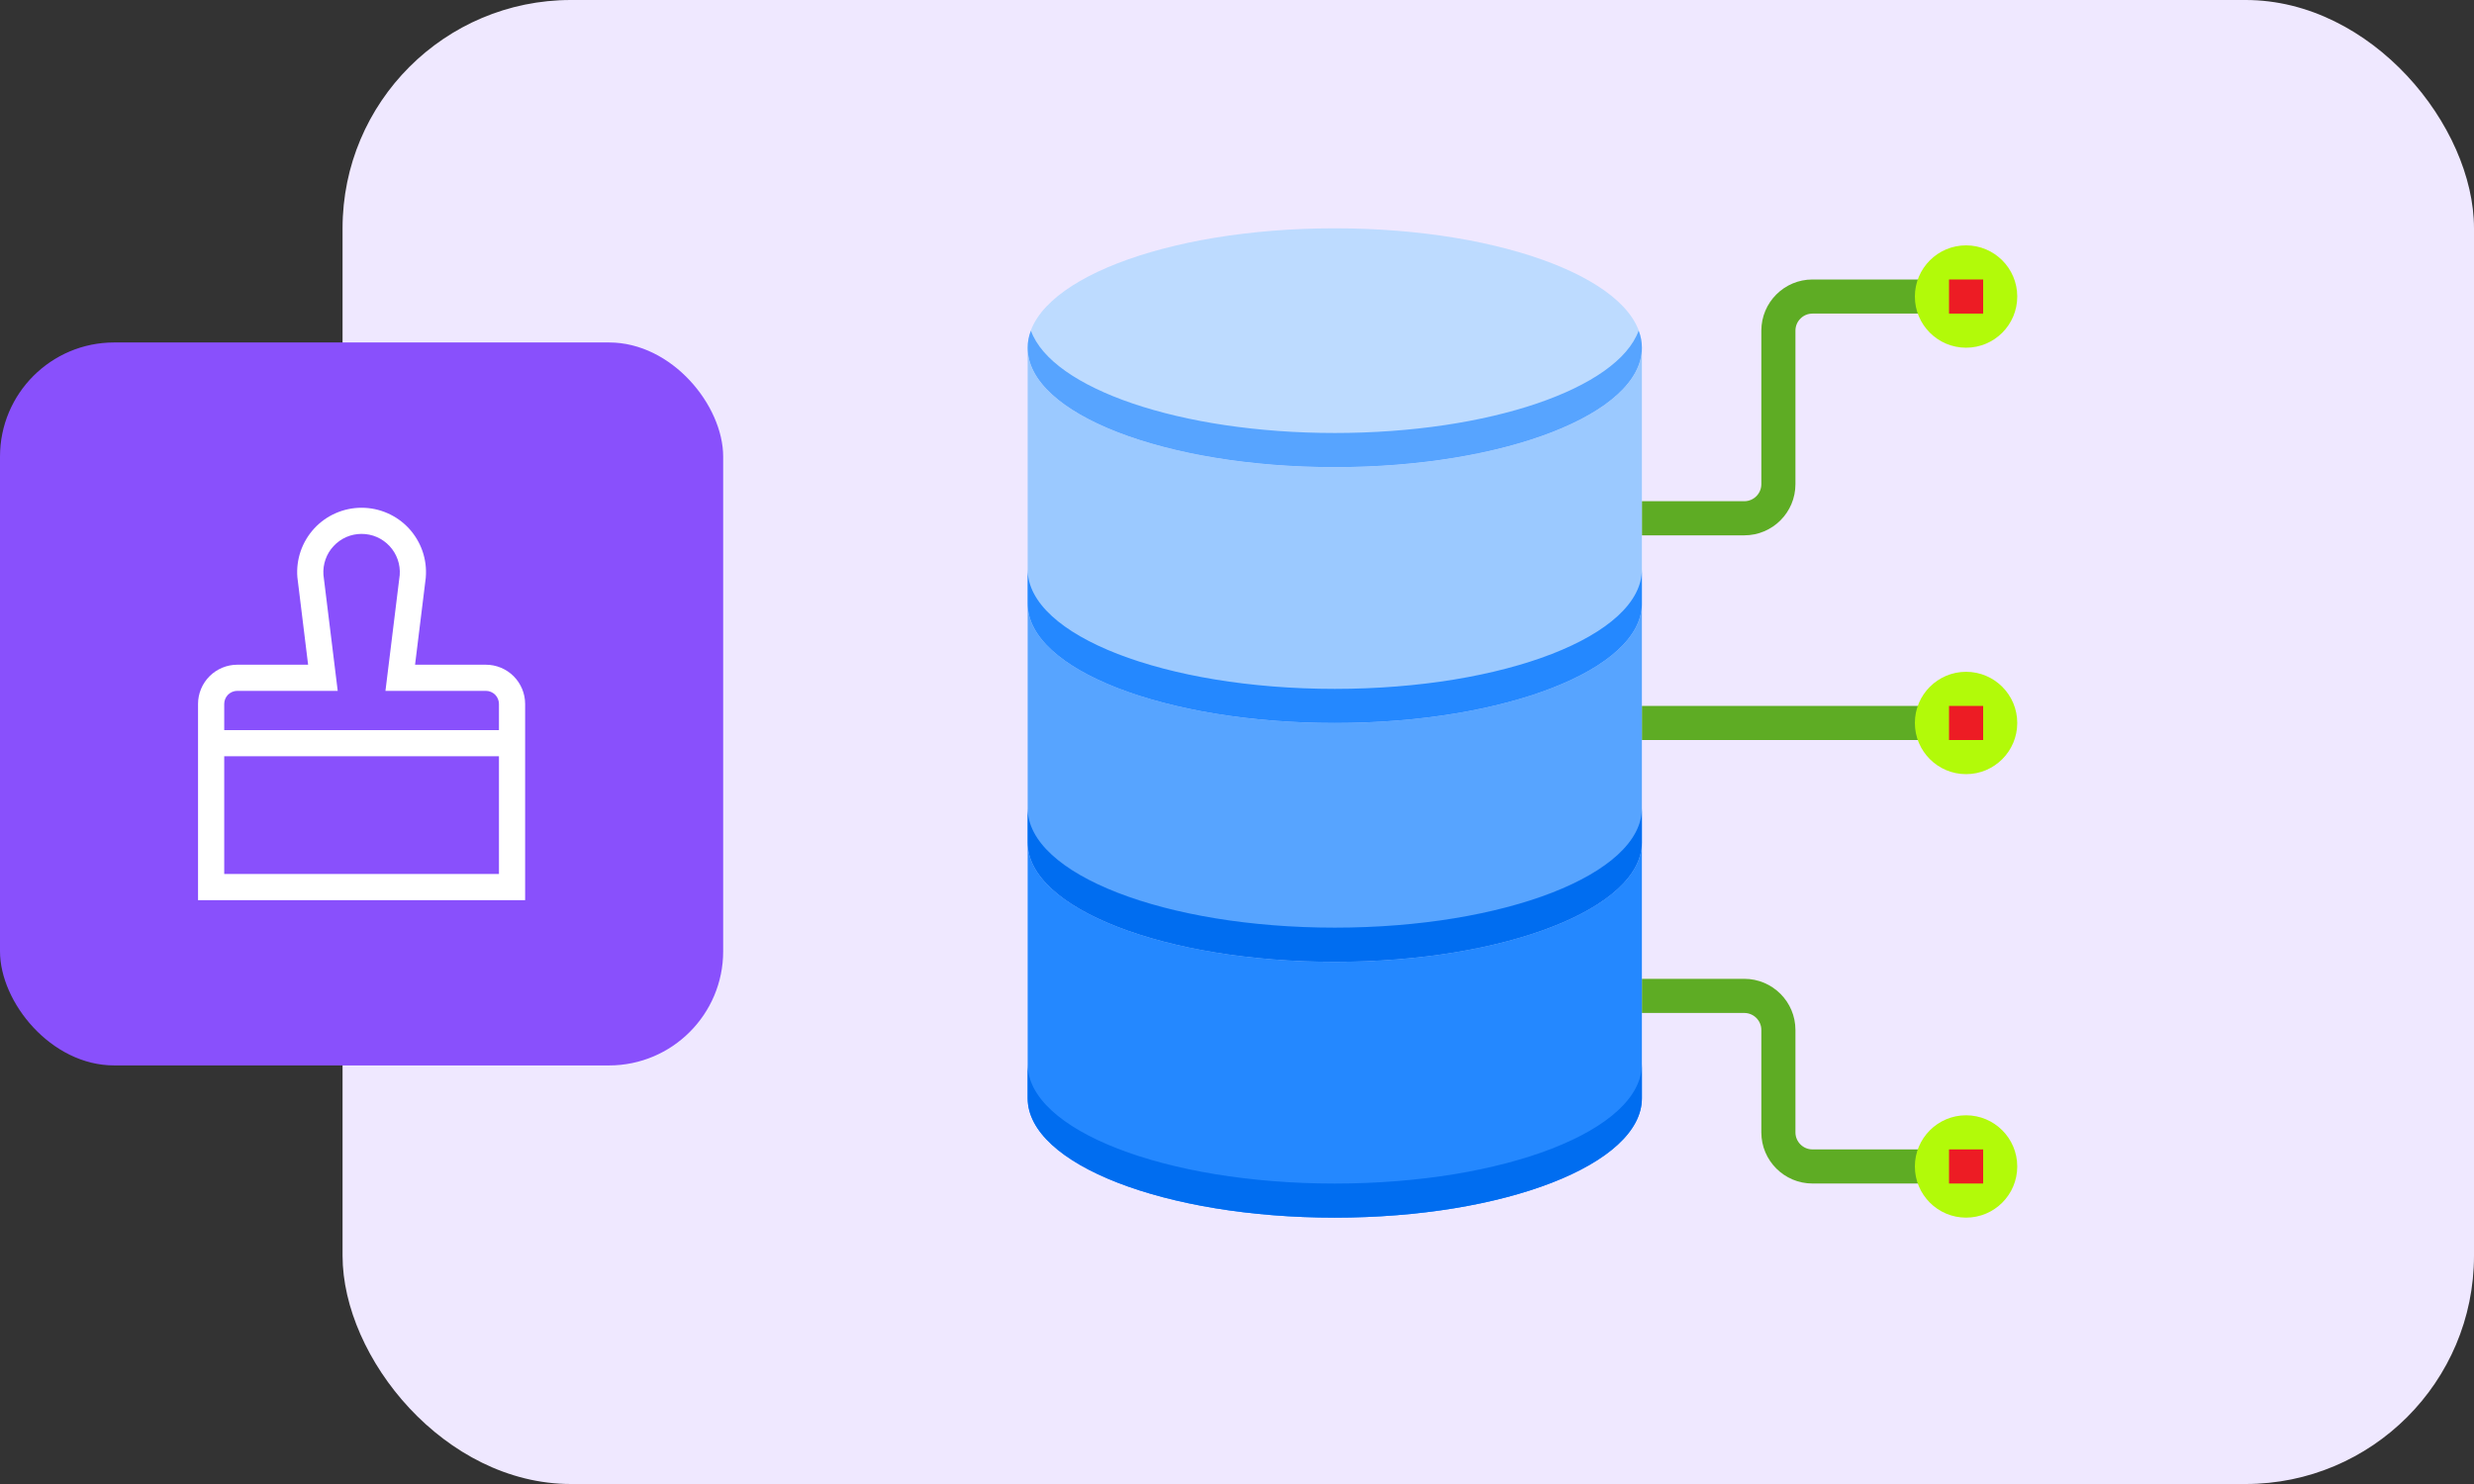 <svg width="65" height="39" viewBox="0 0 65 39" fill="none" xmlns="http://www.w3.org/2000/svg">
<rect x="0" y="0" width="65" height="39" fill="#333333" stroke="none"/>
<rect x="9" width="56" height="39" rx="6" fill="#EFE8FF"/>
<rect y="9" width="19" height="19" rx="3" fill="#8950FC"/>
<g clip-path="url(#clip0)">
<path d="M50.758 31.103H47.62C46.878 31.103 46.276 30.501 46.276 29.759V27.069C46.276 26.821 46.075 26.621 45.827 26.621H43.138V25.724H45.827C46.57 25.724 47.172 26.326 47.172 27.069V29.759C47.172 30.006 47.373 30.207 47.62 30.207H50.758V31.103Z" fill="#5EAC24"/>
<path d="M45.827 14.069H43.138V13.172H45.827C46.075 13.172 46.276 12.972 46.276 12.724V8.69C46.276 7.947 46.878 7.345 47.62 7.345H50.758V8.241H47.62C47.373 8.241 47.172 8.442 47.172 8.69V12.724C47.172 13.467 46.57 14.069 45.827 14.069Z" fill="#5EAC24"/>
<path d="M43.138 18.552H50.758V19.448H43.138V18.552Z" fill="#5EAC24"/>
<path d="M35.069 19C39.525 19 43.138 17.595 43.138 15.862V9.138C43.138 10.871 39.525 12.276 35.069 12.276C30.613 12.276 27 10.871 27 9.138V15.862C27 17.595 30.613 19 35.069 19Z" fill="#9BC9FF"/>
<path d="M35.069 19C30.613 19 27 17.595 27 15.862V22.138C27 23.871 30.613 25.276 35.069 25.276C39.525 25.276 43.138 23.871 43.138 22.138V15.862C43.138 17.595 39.525 19 35.069 19Z" fill="#57A4FF"/>
<path d="M35.069 25.276C30.613 25.276 27 23.871 27 22.138V28.862C27 30.595 30.613 32 35.069 32C39.525 32 43.138 30.595 43.138 28.862V22.138C43.138 23.871 39.525 25.276 35.069 25.276Z" fill="#2488FF"/>
<path d="M43.138 9.138C43.138 7.405 39.525 6 35.069 6C30.613 6 27 7.405 27 9.138C27 10.871 30.613 12.276 35.069 12.276C39.525 12.276 43.138 10.871 43.138 9.138Z" fill="#BDDBFF"/>
<path d="M43.138 9.138C43.138 10.873 39.525 12.276 35.069 12.276C30.613 12.276 27 10.873 27 9.138C27 8.985 27.029 8.832 27.085 8.69C27.637 10.209 31.003 11.379 35.069 11.379C39.135 11.379 42.501 10.209 43.053 8.69C43.109 8.832 43.138 8.985 43.138 9.138Z" fill="#57A4FF"/>
<path d="M53 19C53 19.743 52.398 20.345 51.655 20.345C50.913 20.345 50.31 19.743 50.31 19C50.31 18.257 50.913 17.655 51.655 17.655C52.398 17.655 53 18.257 53 19Z" fill="#B2FA09"/>
<path d="M53 30.655C53 31.398 52.398 32 51.655 32C50.913 32 50.31 31.398 50.31 30.655C50.31 29.913 50.913 29.31 51.655 29.31C52.398 29.31 53 29.913 53 30.655Z" fill="#B2FA09"/>
<path d="M53 7.793C53 8.536 52.398 9.138 51.655 9.138C50.913 9.138 50.31 8.536 50.31 7.793C50.31 7.05 50.913 6.448 51.655 6.448C52.398 6.448 53 7.05 53 7.793Z" fill="#B2FA09"/>
<path d="M43.138 14.966V15.862C43.138 17.597 39.525 19 35.069 19C30.613 19 27 17.597 27 15.862V14.966C27 16.701 30.613 18.104 35.069 18.104C39.525 18.104 43.138 16.701 43.138 14.966Z" fill="#2488FF"/>
<path d="M43.138 21.241V22.138C43.138 23.873 39.525 25.276 35.069 25.276C30.613 25.276 27 23.873 27 22.138V21.241C27 22.976 30.613 24.379 35.069 24.379C39.525 24.379 43.138 22.976 43.138 21.241Z" fill="#006DF0"/>
<path d="M43.138 27.966V28.862C43.138 30.597 39.525 32 35.069 32C30.613 32 27 30.597 27 28.862V27.966C27 29.701 30.613 31.104 35.069 31.104C39.525 31.104 43.138 29.701 43.138 27.966Z" fill="#006DF0"/>
<path d="M51.207 7.345H52.104V8.241H51.207V7.345Z" fill="#ED1C24"/>
<path d="M51.207 18.552H52.104V19.448H51.207V18.552Z" fill="#ED1C24"/>
<path d="M51.207 30.207H52.104V31.103H51.207V30.207Z" fill="#ED1C24"/>
</g>
<path d="M5.203 18.5V23.656H13.797V18.5C13.797 18.227 13.688 17.965 13.495 17.771C13.301 17.578 13.039 17.469 12.766 17.469H10.905L11.186 15.186L11.187 15.171C11.206 14.938 11.176 14.704 11.1 14.483C11.023 14.262 10.902 14.06 10.744 13.888C10.585 13.716 10.393 13.579 10.179 13.486C9.965 13.392 9.734 13.344 9.5 13.344C9.266 13.344 9.035 13.392 8.821 13.486C8.607 13.579 8.415 13.716 8.256 13.888C8.098 14.06 7.977 14.262 7.9 14.483C7.824 14.704 7.794 14.938 7.813 15.171L7.814 15.178L8.095 17.469H6.234C5.961 17.469 5.699 17.578 5.506 17.771C5.312 17.965 5.203 18.227 5.203 18.5ZM13.109 22.969H5.891V19.875H13.109V22.969ZM8.873 18.156L8.498 15.11C8.488 14.972 8.506 14.833 8.552 14.703C8.597 14.572 8.67 14.453 8.764 14.352C8.858 14.25 8.972 14.17 9.098 14.114C9.225 14.059 9.362 14.031 9.5 14.031C9.638 14.031 9.775 14.059 9.902 14.114C10.028 14.17 10.142 14.25 10.236 14.352C10.33 14.453 10.402 14.572 10.448 14.703C10.494 14.833 10.512 14.972 10.502 15.11L10.127 18.156H12.766C12.857 18.156 12.944 18.193 13.009 18.257C13.073 18.322 13.109 18.409 13.109 18.5V19.188H5.891V18.5C5.891 18.409 5.927 18.322 5.991 18.257C6.056 18.193 6.143 18.156 6.234 18.156H8.873Z" fill="white"/>
<defs>
<clipPath id="clip0">
<rect width="26" height="26" fill="white" transform="translate(27 6)"/>
</clipPath>
</defs>
</svg>
